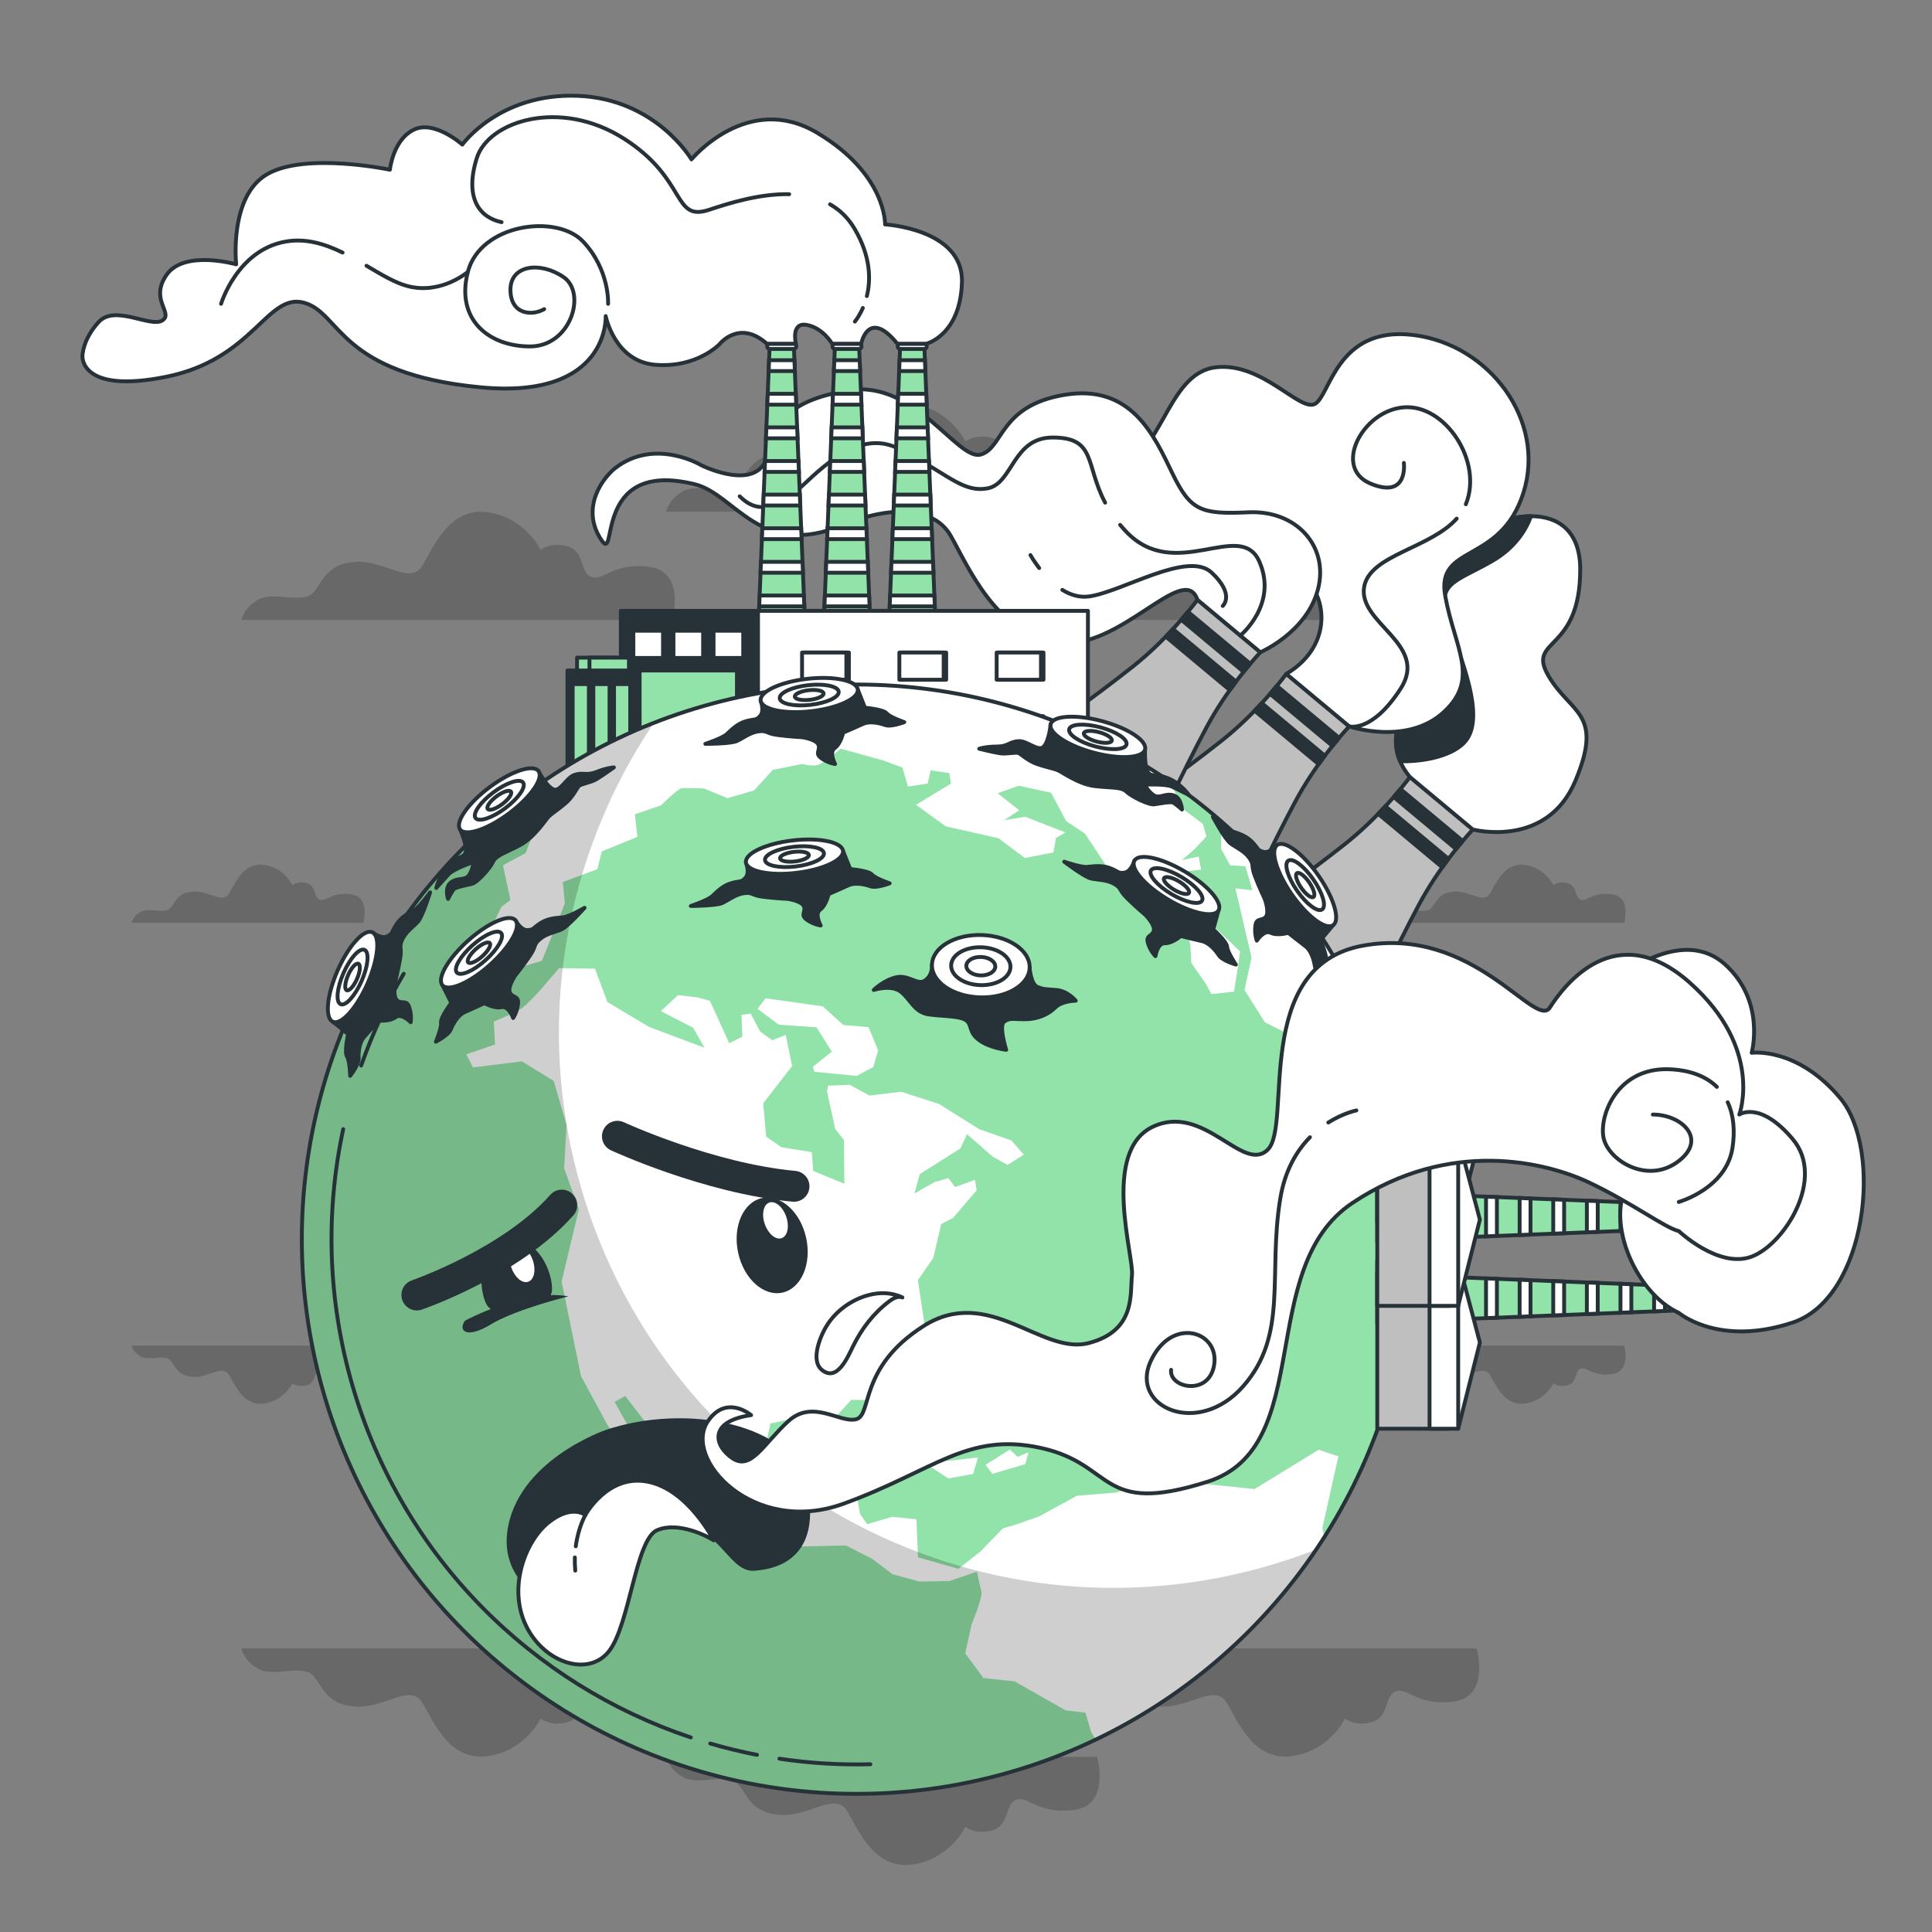 <?xml version="1.0" encoding="utf-8"?>
<!-- Generator: Adobe Illustrator 27.5.0, SVG Export Plug-In . SVG Version: 6.00 Build 0)  -->
<svg version="1.1" xmlns="http://www.w3.org/2000/svg" xmlns:xlink="http://www.w3.org/1999/xlink" x="0px" y="0px"
	 viewBox="0 0 500 500" style="enable-background:new 0 0 500 500;" xml:space="preserve">
<rect x="0" y="0" width="500" height="500" fill="#808080" stroke="none"/>
<g id="Clouds">
	<g>
		<path style="opacity:0.19;" d="M249.847,114.273c0,0-3.982-8.407-13.716-9.734c-9.734-1.327-13.716,8.407-16.813,13.716
			c-3.097,5.309-9.734-1.327-17.256-0.885c-7.522,0.442-8.407,4.867-11.061,7.964c-2.655,3.097-10.176-0.442-14.158,1.77
			c-3.982,2.212-4.425,5.309-4.425,5.309h111.497c0,0,3.54-12.389-5.752-13.716c-9.291-1.327-11.946,3.54-15.043,2.655
			c-3.097-0.885-1.77-6.637-6.194-7.964C252.501,112.061,249.847,114.273,249.847,114.273z"/>
		<path style="opacity:0.19;" d="M139.913,142.314c0,0-3.982-8.407-13.716-9.734c-9.734-1.327-13.716,8.407-16.813,13.716
			c-3.097,5.31-9.734-1.327-17.256-0.885c-7.522,0.442-8.407,4.867-11.061,7.964c-2.655,3.097-10.176-0.442-14.158,1.77
			c-3.982,2.212-4.424,5.309-4.424,5.309h111.497c0,0,3.54-12.389-5.752-13.716c-9.291-1.327-11.946,3.54-15.043,2.655
			c-3.097-0.885-1.77-6.637-6.194-7.964S139.913,142.314,139.913,142.314z"/>
		<path style="opacity:0.19;" d="M348.084,142.314c0,0-3.982-8.407-13.716-9.734c-9.734-1.327-13.716,8.407-16.813,13.716
			c-3.097,5.31-9.734-1.327-17.255-0.885c-7.522,0.442-8.407,4.867-11.061,7.964c-2.655,3.097-10.176-0.442-14.158,1.77
			c-3.982,2.212-4.424,5.309-4.424,5.309h111.497c0,0,3.54-12.389-5.752-13.716c-9.291-1.327-11.946,3.54-15.043,2.655
			c-3.097-0.885-1.77-6.637-6.194-7.964S348.084,142.314,348.084,142.314z"/>
		<path style="opacity:0.19;" d="M402.022,229.068c0,0-2.14-4.517-7.37-5.23c-5.23-0.713-7.37,4.517-9.034,7.37
			s-5.23-0.713-9.272-0.476c-4.041,0.238-4.517,2.615-5.943,4.279c-1.426,1.664-5.468-0.238-7.607,0.951
			c-2.14,1.189-2.377,2.853-2.377,2.853h59.909c0,0,1.902-6.657-3.09-7.37c-4.992-0.713-6.419,1.902-8.083,1.426
			c-1.664-0.475-0.951-3.566-3.328-4.279C403.448,227.879,402.022,229.068,402.022,229.068z"/>
		<path style="opacity:0.19;" d="M75.705,229.068c0,0-2.14-4.517-7.37-5.23c-5.23-0.713-7.37,4.517-9.034,7.37
			c-1.664,2.853-5.23-0.713-9.272-0.476c-4.041,0.238-4.517,2.615-5.943,4.279c-1.426,1.664-5.468-0.238-7.607,0.951
			c-2.14,1.189-2.377,2.853-2.377,2.853H94.01c0,0,1.902-6.657-3.09-7.37c-4.992-0.713-6.419,1.902-8.083,1.426
			c-1.664-0.475-0.951-3.566-3.328-4.279C77.131,227.879,75.705,229.068,75.705,229.068z"/>
	</g>
	<g>
		<path style="opacity:0.19;" d="M249.847,472.792c0,0-3.982,8.407-13.716,9.734c-9.734,1.327-13.716-8.407-16.813-13.716
			c-3.097-5.309-9.734,1.327-17.256,0.885c-7.522-0.442-8.407-4.867-11.061-7.964c-2.655-3.097-10.176,0.442-14.158-1.77
			c-3.982-2.212-4.425-5.309-4.425-5.309h111.497c0,0,3.54,12.389-5.752,13.716c-9.291,1.327-11.946-3.54-15.043-2.655
			c-3.097,0.885-1.77,6.637-6.194,7.964C252.501,475.004,249.847,472.792,249.847,472.792z"/>
		<path style="opacity:0.19;" d="M139.913,444.75c0,0-3.982,8.407-13.716,9.734c-9.734,1.327-13.716-8.407-16.813-13.716
			c-3.097-5.31-9.734,1.327-17.256,0.885c-7.522-0.443-8.407-4.867-11.061-7.964c-2.655-3.097-10.176,0.442-14.158-1.77
			c-3.982-2.212-4.424-5.309-4.424-5.309h111.497c0,0,3.54,12.389-5.752,13.716c-9.291,1.327-11.946-3.539-15.043-2.655
			c-3.097,0.885-1.77,6.637-6.194,7.964C142.568,446.963,139.913,444.75,139.913,444.75z"/>
		<path style="opacity:0.19;" d="M348.084,444.75c0,0-3.982,8.407-13.716,9.734c-9.734,1.327-13.716-8.407-16.813-13.716
			c-3.097-5.31-9.734,1.327-17.255,0.885c-7.522-0.443-8.407-4.867-11.061-7.964c-2.655-3.097-10.176,0.442-14.158-1.77
			c-3.982-2.212-4.424-5.309-4.424-5.309h111.497c0,0,3.54,12.389-5.752,13.716c-9.291,1.327-11.946-3.539-15.043-2.655
			c-3.097,0.885-1.77,6.637-6.194,7.964C350.738,446.963,348.084,444.75,348.084,444.75z"/>
		<path style="opacity:0.19;" d="M402.022,357.997c0,0-2.14,4.517-7.37,5.23c-5.23,0.713-7.37-4.517-9.034-7.37
			c-1.664-2.853-5.23,0.713-9.272,0.475c-4.041-0.238-4.517-2.615-5.943-4.279c-1.426-1.664-5.468,0.238-7.607-0.951
			c-2.14-1.189-2.377-2.853-2.377-2.853h59.909c0,0,1.902,6.657-3.09,7.37c-4.992,0.713-6.419-1.902-8.083-1.426
			c-1.664,0.475-0.951,3.566-3.328,4.279C403.448,359.186,402.022,357.997,402.022,357.997z"/>
		<path style="opacity:0.19;" d="M75.705,357.997c0,0-2.14,4.517-7.37,5.23c-5.23,0.713-7.37-4.517-9.034-7.37
			c-1.664-2.853-5.23,0.713-9.272,0.475c-4.041-0.238-4.517-2.615-5.943-4.279c-1.426-1.664-5.468,0.238-7.607-0.951
			c-2.14-1.189-2.377-2.853-2.377-2.853H94.01c0,0,1.902,6.657-3.09,7.37c-4.992,0.713-6.419-1.902-8.083-1.426
			c-1.664,0.475-0.951,3.566-3.328,4.279C77.131,359.186,75.705,357.997,75.705,357.997z"/>
	</g>
</g>
<g id="Nuclear_chimneys">
	<g>
		<g>
			<path style="fill:#BFBFBF;stroke:#263238;stroke-linecap:round;stroke-linejoin:round;stroke-miterlimit:10;" d="M335.22,207.448
				c4.988-9.323,11.384-16.681,13.954-19.465l-5.189-4.329l-5.903-4.925l-5.189-4.329c-2.277,3.027-8.37,10.639-16.647,17.218
				c-10.609,8.43-23.334,17.255-23.334,17.255l11.807,9.849l5.903,4.925l11.807,9.85
				C322.428,233.498,328.828,219.396,335.22,207.448z"/>
			<g>
				<path style="fill:#263238;stroke:#263238;stroke-linecap:round;stroke-linejoin:round;stroke-miterlimit:10;" d="
					M330.438,177.511c-0.528,0.641-1.113,1.335-1.75,2.069l16.145,13.468c0.607-0.758,1.185-1.458,1.721-2.092L330.438,177.511z"/>
				<path style="fill:#263238;stroke:#263238;stroke-linecap:round;stroke-linejoin:round;stroke-miterlimit:10;" d="
					M341.263,197.768c0.544-0.763,1.079-1.492,1.605-2.189l-16.317-13.612c-0.592,0.642-1.213,1.3-1.866,1.971L341.263,197.768z"/>
			</g>
		</g>
		<g>
			<path style="fill:#BFBFBF;stroke:#263238;stroke-linecap:round;stroke-linejoin:round;stroke-miterlimit:10;" d="M312.23,188.269
				c4.988-9.323,11.384-16.681,13.954-19.464l-5.189-4.329l-5.903-4.925l-5.189-4.329c-2.277,3.027-8.369,10.639-16.647,17.217
				c-10.609,8.431-23.334,17.255-23.334,17.255l11.807,9.849l5.903,4.925l11.807,9.849
				C299.438,214.319,305.838,200.217,312.23,188.269z"/>
			<g>
				<path style="fill:#263238;stroke:#263238;stroke-linecap:round;stroke-linejoin:round;stroke-miterlimit:10;" d="
					M307.448,158.332c-0.528,0.641-1.113,1.335-1.75,2.069l16.144,13.468c0.608-0.758,1.185-1.458,1.721-2.092L307.448,158.332z"/>
				<path style="fill:#263238;stroke:#263238;stroke-linecap:round;stroke-linejoin:round;stroke-miterlimit:10;" d="
					M318.273,178.589c0.544-0.763,1.079-1.492,1.605-2.19l-16.317-13.612c-0.592,0.642-1.213,1.3-1.866,1.971L318.273,178.589z"/>
			</g>
		</g>
		<g>
			<path style="fill:#BFBFBF;stroke:#263238;stroke-linecap:round;stroke-linejoin:round;stroke-miterlimit:10;" d="
				M367.215,234.139c4.988-9.323,11.384-16.681,13.954-19.465l-5.189-4.329l-5.903-4.925l-5.189-4.329
				c-2.277,3.027-8.37,10.639-16.647,17.217c-10.609,8.431-23.334,17.256-23.334,17.256l11.807,9.849l5.903,4.925l11.807,9.849
				C354.422,260.188,360.823,246.087,367.215,234.139z"/>
			<g>
				<path style="fill:#263238;stroke:#263238;stroke-linecap:round;stroke-linejoin:round;stroke-miterlimit:10;" d="
					M362.433,204.202c-0.528,0.641-1.113,1.335-1.75,2.069l16.145,13.468c0.607-0.758,1.185-1.458,1.721-2.092L362.433,204.202z"/>
				<path style="fill:#263238;stroke:#263238;stroke-linecap:round;stroke-linejoin:round;stroke-miterlimit:10;" d="
					M373.258,224.459c0.544-0.763,1.079-1.492,1.605-2.19l-16.317-13.612c-0.592,0.642-1.213,1.3-1.866,1.971L373.258,224.459z"/>
			</g>
		</g>
	</g>
	<g>
		<g>
			<path style="fill:#FFFFFF;stroke:#263238;stroke-linecap:round;stroke-linejoin:round;stroke-miterlimit:10;" d="
				M407.726,202.047c-7.399,17.68-26.555,12.626-26.555,12.626l-16.285-13.586c-1.109-1.327-1.956-2.688-2.539-4.083
				c-2.951-6.896,0.354-14.353,7.548-20.86c8.634-7.811-5.341-18.916,3.294-30.844c4.678-6.45,14.753-11.699,23.033-11.711
				c7.022,0,12.74,3.763,12.74,13.769c0,21.798-13.975,17.68-8.223,27.55C406.502,184.778,415.137,184.367,407.726,202.047z"/>
			<path style="fill:#263238;stroke:#263238;stroke-linecap:round;stroke-linejoin:round;stroke-miterlimit:10;" d="
				M396.221,133.589c-1.178,3.248-3.888,8.063-10.007,11.585c-10.133,5.844-15.199,5.455-10.922,17.154
				c4.289,11.688,8.966,24.542,3.511,29.998c-3.625,3.637-11.208,4.849-16.457,4.677c-2.951-6.896,0.354-14.353,7.548-20.86
				c8.634-7.811-5.341-18.916,3.294-30.844C377.866,138.85,387.941,133.601,396.221,133.589z"/>
		</g>
		<g>
			<path style="fill:#FFFFFF;stroke:#263238;stroke-linecap:round;stroke-linejoin:round;stroke-miterlimit:10;" d="
				M349.174,187.983c0,0,14.915,5.066,24.44-3.665c9.525-8.731,2.778-16.668,0.397-30.161s14.287-7.937,20.24-26.59
				c5.953-18.652-8.731-38.496-28.574-40.877c-19.843-2.381-21.43,15.875-25.399,17.859c-3.969,1.984-13.493-10.715-25.399-9.525
				c-11.906,1.191-13.493,19.446-23.812,25.796s-18.016,5.298-21.034,1.588c-3.017-3.711,7.54,17.065,19.446,19.446
				c11.906,2.381,11.694-7.909,21.616-3.543c9.922,4.365,14.102,7.512,22.833,9.496c8.731,1.984,13.011,18.264-1.035,26.594
				L349.174,187.983z"/>
			<g>
				<path style="fill:none;stroke:#263238;stroke-linecap:round;stroke-linejoin:round;stroke-miterlimit:10;" d="M376.995,134.217
					c-6.91,7.725-22.517,9.389-23.956,17.665c-1.645,9.458,16.86,14.804,9.458,26.318c-7.402,11.514-13.323,9.784-13.323,9.784"/>
				<path style="fill:none;stroke:#263238;stroke-linecap:round;stroke-linejoin:round;stroke-miterlimit:10;" d="M363.319,119.807
					c0,0,1.234,9.458-8.636,5.346c-9.869-4.112-2.056-18.916,8.636-19.738c10.692-0.822,20.561,13.981,16.038,25.084"/>
			</g>
		</g>
		<g>
			<path style="fill:#FFFFFF;stroke:#263238;stroke-linecap:round;stroke-linejoin:round;stroke-miterlimit:10;" d="
				M326.184,168.805c0,0,11.943-5.094,14.887-16.235c2.944-11.14-5.541-20.532-17.851-19.989s-15.088-0.251-19.851-10.172
				c-4.762-9.922-10.715-23.018-27.78-20.24c-17.065,2.778-15.875,13.89-21.827,15.478c-5.953,1.588-17.083-19.432-34.082-16.618
				c-16.999,2.814-18.905,9.128-21.082,17.015c-2.644,9.577-17.065,2.381-17.065,2.381s-11.897-7.197-22.177,0.616
				c-3.044,2.314-9.047,9.869-4.112,18.094c5.206,8.676-2.928-20.623,24.609-13.8c10.479,2.597,16.924,19.557,38.429,10.49
				c11.101-4.68,23.192-5.163,27.748,2.814c4.556,7.978,11.799,25.575,27.822,27.69c16.023,2.115,32.589-21.219,36.05-11.107
				L326.184,168.805z"/>
			<path style="fill:none;stroke:#263238;stroke-linecap:round;stroke-linejoin:round;stroke-miterlimit:10;" d="M232.552,116.106
				c-8.224-4.112-16.038,1.234-23.851,8.636c-7.813,7.402-12.748,8.224-17.271,3.701"/>
			<path style="fill:none;stroke:#263238;stroke-linecap:round;stroke-linejoin:round;stroke-miterlimit:10;" d="M286.009,130.088
				c-5.212-9.861-2.256-16.861-13.569-16.861c-10.411,0-10.28,11.925-16.86,13.159c-5.902,1.107-9.811-3.078-19.466-8.407"/>
			<path style="fill:none;stroke:#263238;stroke-linecap:round;stroke-linejoin:round;stroke-miterlimit:10;" d="M320.995,164.476
				c0,0,9.838-8.071,4.904-19.174c-4.935-11.103-21.794,5.757-34.542-7.813c-0.522-0.556-1.01-1.107-1.466-1.653"/>
			<path style="fill:none;stroke:#263238;stroke-linecap:round;stroke-linejoin:round;stroke-miterlimit:10;" d="M274.932,152.664
				c2.068,1.274,4.428,2.048,6.966,1.685c8.636-1.234,25.496-11.925,31.664-6.168c6.168,5.757,2.879,8.636,2.879,8.636"/>
			<path style="fill:none;stroke:#263238;stroke-linecap:round;stroke-linejoin:round;stroke-miterlimit:10;" d="M266.683,143.657
				c0,0,0.82,1.486,2.261,3.355"/>
		</g>
	</g>
</g>
<g id="Factory_2">
	<g>
		<g>
			<g>
				<g>
					<g>
						<polygon style="fill:#92E3A9;stroke:#263238;stroke-miterlimit:10;" points="205.452,89.632 199.184,89.632 196.049,167.668 
							208.587,167.668 						"/>
						<path style="fill:#FFFFFF;stroke:#263238;stroke-miterlimit:10;" d="M205.412,90.318h-6.188c-0.371,0-0.673-0.301-0.673-0.673
							l0,0c0-0.371,0.301-0.673,0.673-0.673h6.188c0.372,0,0.673,0.301,0.673,0.673l0,0
							C206.085,90.017,205.784,90.318,205.412,90.318z"/>
						<g>
							<polygon style="fill:#FFFFFF;stroke:#263238;stroke-miterlimit:10;" points="199.04,93.214 198.927,96.029 205.709,96.029 
								205.596,93.214 							"/>
							<polygon style="fill:#FFFFFF;stroke:#263238;stroke-miterlimit:10;" points="208.155,156.922 208.042,154.108 
								196.594,154.108 196.481,156.922 							"/>
							<polygon style="fill:#FFFFFF;stroke:#263238;stroke-miterlimit:10;" points="197.293,136.71 197.18,139.524 207.456,139.524 
								207.343,136.71 							"/>
							<polygon style="fill:#FFFFFF;stroke:#263238;stroke-miterlimit:10;" points="196.944,145.409 196.83,148.223 
								207.805,148.223 207.692,145.409 							"/>
							<polygon style="fill:#FFFFFF;stroke:#263238;stroke-miterlimit:10;" points="197.642,128.011 197.529,130.825 
								207.107,130.825 206.994,128.011 							"/>
							<polygon style="fill:#FFFFFF;stroke:#263238;stroke-miterlimit:10;" points="198.69,101.913 198.577,104.728 
								206.059,104.728 205.945,101.913 							"/>
							<polygon style="fill:#FFFFFF;stroke:#263238;stroke-miterlimit:10;" points="197.992,119.312 197.879,122.126 
								206.757,122.126 206.644,119.312 							"/>
							<polygon style="fill:#FFFFFF;stroke:#263238;stroke-miterlimit:10;" points="198.341,110.612 198.228,113.427 
								206.408,113.427 206.295,110.612 							"/>
						</g>
					</g>
					<g>
						<polygon style="fill:#92E3A9;stroke:#263238;stroke-miterlimit:10;" points="222.339,89.632 216.07,89.632 212.936,167.668 
							225.473,167.668 						"/>
						<path style="fill:#FFFFFF;stroke:#263238;stroke-miterlimit:10;" d="M222.299,90.318h-6.188c-0.371,0-0.673-0.301-0.673-0.673
							l0,0c0-0.371,0.301-0.673,0.673-0.673h6.188c0.371,0,0.673,0.301,0.673,0.673l0,0
							C222.971,90.017,222.67,90.318,222.299,90.318z"/>
						<g>
							<polygon style="fill:#FFFFFF;stroke:#263238;stroke-miterlimit:10;" points="215.926,93.214 215.813,96.029 222.596,96.029 
								222.483,93.214 							"/>
							<polygon style="fill:#FFFFFF;stroke:#263238;stroke-miterlimit:10;" points="225.041,156.922 224.928,154.108 
								213.481,154.108 213.367,156.922 							"/>
							<polygon style="fill:#FFFFFF;stroke:#263238;stroke-miterlimit:10;" points="214.179,136.71 214.066,139.524 
								224.343,139.524 224.229,136.71 							"/>
							<polygon style="fill:#FFFFFF;stroke:#263238;stroke-miterlimit:10;" points="213.83,145.409 213.717,148.223 
								224.692,148.223 224.579,145.409 							"/>
							<polygon style="fill:#FFFFFF;stroke:#263238;stroke-miterlimit:10;" points="214.529,128.011 214.416,130.825 
								223.993,130.825 223.88,128.011 							"/>
							<polygon style="fill:#FFFFFF;stroke:#263238;stroke-miterlimit:10;" points="215.577,101.913 215.464,104.728 
								222.945,104.728 222.832,101.913 							"/>
							<polygon style="fill:#FFFFFF;stroke:#263238;stroke-miterlimit:10;" points="214.878,119.312 214.765,122.126 
								223.644,122.126 223.531,119.312 							"/>
							<polygon style="fill:#FFFFFF;stroke:#263238;stroke-miterlimit:10;" points="215.228,110.612 215.115,113.427 
								223.294,113.427 223.181,110.612 							"/>
						</g>
					</g>
					<g>
						<polygon style="fill:#92E3A9;stroke:#263238;stroke-miterlimit:10;" points="239.225,89.632 232.957,89.632 229.822,167.668 
							242.359,167.668 						"/>
						<path style="fill:#FFFFFF;stroke:#263238;stroke-miterlimit:10;" d="M239.185,90.318h-6.188c-0.372,0-0.673-0.301-0.673-0.673
							l0,0c0-0.371,0.301-0.673,0.673-0.673h6.188c0.371,0,0.673,0.301,0.673,0.673l0,0
							C239.858,90.017,239.556,90.318,239.185,90.318z"/>
						<g>
							<polygon style="fill:#FFFFFF;stroke:#263238;stroke-miterlimit:10;" points="232.813,93.214 232.7,96.029 239.482,96.029 
								239.369,93.214 							"/>
							<polygon style="fill:#FFFFFF;stroke:#263238;stroke-miterlimit:10;" points="241.928,156.922 241.815,154.108 
								230.367,154.108 230.254,156.922 							"/>
							<polygon style="fill:#FFFFFF;stroke:#263238;stroke-miterlimit:10;" points="231.066,136.71 230.953,139.524 
								241.229,139.524 241.116,136.71 							"/>
							<polygon style="fill:#FFFFFF;stroke:#263238;stroke-miterlimit:10;" points="230.716,145.409 230.603,148.223 
								241.578,148.223 241.465,145.409 							"/>
							<polygon style="fill:#FFFFFF;stroke:#263238;stroke-miterlimit:10;" points="231.415,128.011 231.302,130.825 
								240.88,130.825 240.767,128.011 							"/>
							<polygon style="fill:#FFFFFF;stroke:#263238;stroke-miterlimit:10;" points="232.463,101.913 232.35,104.728 
								239.831,104.728 239.718,101.913 							"/>
							<polygon style="fill:#FFFFFF;stroke:#263238;stroke-miterlimit:10;" points="231.765,119.312 231.652,122.126 
								240.53,122.126 240.417,119.312 							"/>
							<polygon style="fill:#FFFFFF;stroke:#263238;stroke-miterlimit:10;" points="232.114,110.612 232.001,113.427 
								240.181,113.427 240.068,110.612 							"/>
						</g>
					</g>
					
						<rect x="160.674" y="158.09" style="fill:#263238;stroke:#263238;stroke-linecap:round;stroke-linejoin:round;stroke-miterlimit:10;" width="80.653" height="44.947"/>
					
						<rect x="196.17" y="158.09" style="fill:#FFFFFF;stroke:#263238;stroke-linecap:round;stroke-linejoin:round;stroke-miterlimit:10;" width="85.386" height="44.947"/>
					
						<rect x="163.913" y="163.234" style="fill:#FFFFFF;stroke:#263238;stroke-linecap:round;stroke-linejoin:round;stroke-miterlimit:10;" width="7.676" height="7.04"/>
					
						<rect x="174.29" y="163.234" style="fill:#FFFFFF;stroke:#263238;stroke-linecap:round;stroke-linejoin:round;stroke-miterlimit:10;" width="7.676" height="7.04"/>
					
						<rect x="184.667" y="163.234" style="fill:#FFFFFF;stroke:#263238;stroke-linecap:round;stroke-linejoin:round;stroke-miterlimit:10;" width="7.676" height="7.04"/>
					
						<rect x="208.224" y="168.874" style="fill:#FFFFFF;stroke:#263238;stroke-linecap:round;stroke-linejoin:round;stroke-miterlimit:10;" width="11.467" height="7.04"/>
					
						<rect x="207.571" y="168.874" style="fill:#FFFFFF;stroke:#263238;stroke-linecap:round;stroke-linejoin:round;stroke-miterlimit:10;" width="11.467" height="7.04"/>
					
						<rect x="233.405" y="168.874" style="fill:#FFFFFF;stroke:#263238;stroke-linecap:round;stroke-linejoin:round;stroke-miterlimit:10;" width="11.467" height="7.04"/>
					
						<rect x="232.753" y="168.874" style="fill:#FFFFFF;stroke:#263238;stroke-linecap:round;stroke-linejoin:round;stroke-miterlimit:10;" width="11.467" height="7.04"/>
					
						<rect x="258.586" y="168.874" style="fill:#FFFFFF;stroke:#263238;stroke-linecap:round;stroke-linejoin:round;stroke-miterlimit:10;" width="11.467" height="7.04"/>
					
						<rect x="257.934" y="168.874" style="fill:#FFFFFF;stroke:#263238;stroke-linecap:round;stroke-linejoin:round;stroke-miterlimit:10;" width="11.467" height="7.04"/>
					
						<rect x="208.224" y="185.357" style="fill:#FFFFFF;stroke:#263238;stroke-linecap:round;stroke-linejoin:round;stroke-miterlimit:10;" width="11.467" height="7.04"/>
					
						<rect x="207.571" y="185.357" style="fill:#FFFFFF;stroke:#263238;stroke-linecap:round;stroke-linejoin:round;stroke-miterlimit:10;" width="11.467" height="7.04"/>
					
						<rect x="233.405" y="185.357" style="fill:#FFFFFF;stroke:#263238;stroke-linecap:round;stroke-linejoin:round;stroke-miterlimit:10;" width="11.467" height="7.04"/>
					
						<rect x="232.753" y="185.357" style="fill:#FFFFFF;stroke:#263238;stroke-linecap:round;stroke-linejoin:round;stroke-miterlimit:10;" width="11.467" height="7.04"/>
					
						<rect x="258.586" y="185.357" style="fill:#FFFFFF;stroke:#263238;stroke-linecap:round;stroke-linejoin:round;stroke-miterlimit:10;" width="11.467" height="7.04"/>
					
						<rect x="257.934" y="185.357" style="fill:#FFFFFF;stroke:#263238;stroke-linecap:round;stroke-linejoin:round;stroke-miterlimit:10;" width="11.467" height="7.04"/>
					
						<rect x="149.338" y="170.197" style="fill:#92E3A9;stroke:#263238;stroke-linecap:round;stroke-linejoin:round;stroke-miterlimit:10;" width="10.214" height="5.914"/>
					
						<rect x="152.556" y="170.197" style="fill:#92E3A9;stroke:#263238;stroke-linecap:round;stroke-linejoin:round;stroke-miterlimit:10;" width="10.214" height="5.914"/>
					<g>
						
							<rect x="146.855" y="173.523" style="fill:#263238;stroke:#263238;stroke-linecap:round;stroke-linejoin:round;stroke-miterlimit:10;" width="25.181" height="29.514"/>
						
							<rect x="165.538" y="173.523" style="fill:#92E3A9;stroke:#263238;stroke-linecap:round;stroke-linejoin:round;stroke-miterlimit:10;" width="25.181" height="29.514"/>
						
							<rect x="174.744" y="192.206" style="fill:#263238;stroke:#263238;stroke-linecap:round;stroke-linejoin:round;stroke-miterlimit:10;" width="6.769" height="10.83"/>
						<g>
							
								<rect x="158.912" y="177.043" style="fill:#92E3A9;stroke:#263238;stroke-linecap:round;stroke-linejoin:round;stroke-miterlimit:10;" width="4.188" height="20.037"/>
							
								<rect x="153.561" y="177.043" style="fill:#92E3A9;stroke:#263238;stroke-linecap:round;stroke-linejoin:round;stroke-miterlimit:10;" width="4.188" height="20.037"/>
							
								<rect x="148.209" y="177.043" style="fill:#92E3A9;stroke:#263238;stroke-linecap:round;stroke-linejoin:round;stroke-miterlimit:10;" width="4.188" height="20.037"/>
						</g>
					</g>
				</g>
			</g>
		</g>
	</g>
	<g>
		<g>
			<path style="fill:#FFFFFF;stroke:#263238;stroke-linecap:round;stroke-linejoin:round;stroke-miterlimit:10;" d="M239.763,88.95
				c0,0,8.807-2.179,9.189-15.951c0.383-13.772-19.893-14.919-19.893-14.919s0.383-13.007-17.597-23.718
				c-17.98-10.711-32.517,6.886-32.517,6.886s-9.181-15.684-29.456-16.45S119.65,37.422,119.65,37.422s-7.269-6.503-12.624-3.826
				c-5.356,2.678-6.121,10.329-6.121,10.329S79.1,39.335,69.154,45.073c-9.946,5.738-8.034,23.336-8.034,23.336
				s-13.389-3.826-17.98,2.678c-4.59,6.503,1.913,9.946-1.148,11.859c-3.06,1.913-12.242-4.208-16.45,0.382
				c-4.208,4.591-4.208,8.799-4.208,8.799s-0.765,9.946,21.805,5.356c22.57-4.591,26.013-21.805,35.577-19.128
				c9.564,2.678,8.86,18.351,45.577,21.872c33.541,3.216,32.463-18.429,32.463-18.429s2.295,11.859,13.007,12.624
				c10.711,0.765,16.45-5.356,16.45-5.356s5.085-6.5,12.243-0.116h7.534c0,0-1.414-5.622,2.794-4.857
				c4.208,0.765,6.559,4.857,6.559,4.857h7.534c0,0,1.811-9.298,9.353,0H239.763z"/>
			<path style="fill:#FFFFFF;stroke:#263238;stroke-linecap:round;stroke-linejoin:round;stroke-miterlimit:10;" d="M157.376,78.632
				c0,0,0.459-8.73-6.433-16.081c-6.892-7.351-26.649-4.595-29.865,7.811c-3.216,12.405,5.513,19.297,16.081,19.297
				c10.568,0,14.703-13.784,8.73-17.919c-5.973-4.135-13.784-3.216-13.784,3.216c0,6.433,5.514,6.892,8.73,5.054"/>
			<path style="fill:none;stroke:#263238;stroke-linecap:round;stroke-linejoin:round;stroke-miterlimit:10;" d="M204.238,50.264
				c-7.586-0.174-15.553,2.309-20.673,4.016c-9.649,3.216-5.514-7.811-22.054-18.378c-16.541-10.568-35.15-4.57-38.135,5.054
				c-3.283,10.585,0.96,15.407,6.432,16.541"/>
			<path style="fill:none;stroke:#263238;stroke-linecap:round;stroke-linejoin:round;stroke-miterlimit:10;" d="M224.342,76.622
				c1.034-4.193,1.034-10.166-3.101-17.287c-1.712-2.949-3.917-5.031-6.422-6.451"/>
			<path style="fill:none;stroke:#263238;stroke-linecap:round;stroke-linejoin:round;stroke-miterlimit:10;" d="M221.241,83.227
				c0,0,1.073-1.252,2.06-3.52"/>
			<path style="fill:none;stroke:#263238;stroke-linecap:round;stroke-linejoin:round;stroke-miterlimit:10;" d="M94.845,68.779
				c3.796,2.238,7.333,4.396,10.611,5.259c8.73,2.297,15.622-3.676,15.622-3.676"/>
			<path style="fill:none;stroke:#263238;stroke-linecap:round;stroke-linejoin:round;stroke-miterlimit:10;" d="M57.213,78.632
				c0,0,4.135-13.784,16.541-16.081c5.302-0.982,10.268,0.554,14.899,2.814"/>
		</g>
	</g>
</g>
<g id="Earth">
	<g>
		
			<ellipse transform="matrix(0.707 -0.707 0.707 0.707 -161.837 250.712)" style="fill:#92E3A9;" cx="221.718" cy="320.711" rx="143.567" ry="143.567"/>
		<g>
			<polygon style="fill:#FFFFFF;" points="198.108,258.367 212.912,260.428 218.23,265.263 224.786,265.831 227.258,271.853 
				226.02,276.12 221.729,278.44 210.77,277.385 210.387,276.077 215.277,272.162 211.307,265.868 201.521,265.179 196.066,261.094 
							"/>
			<path style="fill:#FFFFFF;" d="M324.705,385.359l-11.709-1.191l-14.093-0.849l-10.138,2.965l-10.058,0.811l-9.796,5.349
				l-5.791,2.049l-3.598,1.052l-5.72,5.933l-5.776,4.529l-10.456-2.977l-0.388-9.826l-6.229-0.664l-6.541,1.913l-1.842-2.656
				l-1.067-6.078l-3.245-2.601l-4.387,1.993l-0.352,3.653l-5.464,1.953l-6.627-4.452l-4.258-7.275l2.228-10.592l9.675-2.119
				l3.285,1.525l3.925-1.148l4.045-4.378l4.634,0.065l8.852,8.417l2.193-0.996l-2.854-7.331l-3.11-3.35l-1.163-6.406l10.57-8.771
				l-1.903-12.579l3.989-5.782l2.052-8.765l3.079-1.611l6.087-7.105l-0.438-2.712l-5.137,1.857l-1.746-2.329l-3.598,1.052
				l-5.177,2.934l1.373-5.016l10.49-6.617l1.755-3.709l6.682,5.856l3.805,2.082l4.196-2.647l-3.205-3.677l-8.303-2.898
				l-10.431-6.535l-9.802-3.169l-8.232,0.987l-5.072-2.777l-5.616,0.222l-0.271,1.499l2.119,9.676l2.264,2.888l0.117,11.326
				l-8.071-3.32l-0.358-4.865l-7.824-1.262l-3.995-2.737l-0.756-8.654l7.476-9.641l-1.641-8.04l-3.502,1.379l-3.15-2.274
				l-2.416-4.618l-2.385,0.342l0.222,5.615l-3.406,1.706l-4.983-10.969l-3.094-0.87l-5.152-0.624l-4.468,4.147l8.358,4.301
				l2.934,5.177l-14.355-5.387l-10.758-6.439l-3.236-8.639l-9.268-0.13l-5.298,6.164c0,0-2.697,2.919-4.141,4.051
				c-1.444,1.132-7.466,3.603-7.466,3.603l0.318,5.942l-7.426,2.527l1.706,3.406l12.674-1.576l8.222,5.051l3.347,11.446
				l-0.633,11.19l3.81,10.601l-4.471,18.703l5.019,24.448l6.96,12.875l7.312,9.222l5.097-0.781l-3.165-4.754l-3.763-3.16
				l-3.74-6.716l2.752-1.515l8.021,10.435l6.331,9.509l2.486,8.503l8.414,5.705l13.51,4.925l18.345-0.395l6.667,3.376l5.454,4.085
				l6.939,1.876l7.769-0.142l7.099-2.43c0,0,0.63,3.366,1.108,5.001c0.478,1.635-2.475,8.534-2.475,8.534l-1.685,7.593l4.72,6.43
				l8.056,0.839l13.198,7.501l5.152,0.623l1.434,4.906l1.239,2.117c24.797-11.807,45.023-30.184,59.149-52.348l-0.524-2.421
				l4.144-18.607l-5.112-1.7L324.705,385.359z"/>
			<path style="fill:#FFFFFF;" d="M320.942,246.233l-5.414-5.161l-6.683-5.856l-4.177-9.429l6.173-0.74l-0.629-3.366l-4.348,0.916
				l3.12-2.687l3.255-3.437l-0.956-3.27l-5.454-4.085l-2.896-6.793c-34.303-23.503-78.484-31.991-121.508-19.41
				c-19.558,5.719-36.965,15.242-51.669,27.517l9.103,3.137l-2.857,7.225l-5.832,3.125l1.928,9.021l-2.329,1.746l-2.218,4.554
				l2.048,5.791l5.751-0.972l-0.663,6.229l5.56-1.626l5.946-14.874l-0.549-5.52l8.965-3.332l1.142-4.594l9.197-3.754l-0.644-5.846
				l6.772-2.336c0,0,4.14-4.051,5.122-4.338c0.981-0.287,6.038,0.01,6.038,0.01l6.053,2.49l6.868-2.008l4.834-5.319l7.713-1.546
				c0,0,2.345,0.734,3.98,0.256c1.635-0.478,5.871-4.202,5.871-4.202l11.206,3.113l4.785,1.796l1.435,4.905l5.097-0.78l0.774-3.421
				l4.825,0.719l0.438,2.712l-9.046,5.486l7.664,5.569l13.686,3.098l6.818,5.106l7.386-1.45l0.679-3.748l2.425-1.419l-10.416-4.055
				l-5.424,0.876l3.869-2.551l-5.55-4.412l5.464-1.953l8.343,1.82l3.93,7.371l4.841,3.2l5.716,8.623l8.725,3.129l3.156,10.792
				l8.956,2.706l0.725,3.693l0.262,4.538l3.684,5.313l1.515,2.752l5.846-0.645l0.99-6.325L320.942,246.233z"/>
			<path style="fill:#FFFFFF;" d="M315.559,212.044l0.549,1.878l-0.105,5.711l2.32,4.292l3.98,0.256l1.817,6.214l-4.403-0.487
				l4.183,17.947l-1.821,8.343l5.294,8.392l5.399,2.681l5.164,17.66l8.268,12.492l7.639,9.127l8.096-0.237l0.704-7.306l0.822-1.146
				c-0.945-5.817-2.254-11.641-3.951-17.443C351.447,252.828,335.822,229.509,315.559,212.044z"/>
			<polygon style="fill:#FFFFFF;" points="230.438,377.425 229.513,379.115 240.185,379.19 245.448,382.62 251.853,381.458 
				253.09,377.191 245.186,378.082 			"/>
			<polygon style="fill:#FFFFFF;" points="261.362,375.127 255.068,379.098 256.814,381.427 265.317,378.94 266.187,375.846 
				263.34,377.034 			"/>
		</g>
		<path style="opacity:0.19;" d="M328.539,405.134c-76.103,22.254-155.837-21.399-178.091-97.502
			c-12.462-42.617-4.252-86.37,18.746-120.533C100.732,213.922,62.889,289.08,83.922,361.005
			c22.254,76.103,101.988,119.756,178.091,97.502c33.486-9.792,60.685-30.716,78.755-57.559
			C336.791,402.507,332.717,403.912,328.539,405.134z"/>
		<g>
			<path style="fill:none;stroke:#263238;stroke-linecap:round;stroke-linejoin:round;stroke-miterlimit:10;" d="M201.709,455.15
				c7.725,1.155,15.601,1.648,23.548,1.436"/>
			<path style="fill:none;stroke:#263238;stroke-linecap:round;stroke-linejoin:round;stroke-miterlimit:10;" d="M183.812,451.222
				c3.976,1.159,8.012,2.138,12.097,2.932"/>
			<path style="fill:none;stroke:#263238;stroke-linecap:round;stroke-linejoin:round;stroke-miterlimit:10;" d="M88.824,292.22
				c-4.602,21.375-4.099,44.17,2.469,66.63c12.991,44.426,46.677,77.168,87.487,90.799"/>
			<path style="fill:none;stroke:#263238;stroke-linecap:round;stroke-linejoin:round;stroke-miterlimit:10;" d="M104.479,252.004
				c-4.415,7.537-8.106,15.493-11.009,23.755"/>
		</g>
		
			<ellipse transform="matrix(0.707 -0.707 0.707 0.707 -161.837 250.712)" style="fill:none;stroke:#263238;stroke-miterlimit:10;" cx="221.718" cy="320.711" rx="143.567" ry="143.567"/>
	</g>
	<g>
		<g>
			<g>
				<path style="fill:#263238;" d="M142.579,331.064c1.458,6.754-2.825,5.555-7.688,6.605c-4.863,1.05-8.465,3.951-9.923-2.803
					c-1.458-6.754,1.302-13.08,6.165-14.13C135.997,319.685,141.121,324.309,142.579,331.064z"/>
				<path style="fill:#FFFFFF;" d="M137.889,326.145c0.882,2.544,0.355,5.037-1.177,5.568c-1.532,0.531-3.488-1.102-4.369-3.647
					c-0.882-2.544-0.355-5.038,1.177-5.568C135.052,321.967,137.008,323.6,137.889,326.145z"/>
			</g>
			<g>
				<path style="fill:#263238;" d="M208.641,320.399c1.458,6.754-1.302,13.081-6.165,14.13c-4.863,1.05-9.987-3.575-11.445-10.329
					s1.302-13.08,6.165-14.13C202.058,309.02,207.182,313.645,208.641,320.399z"/>
				<path style="fill:#FFFFFF;" d="M203.469,314.865c0.882,2.545,0.355,5.038-1.177,5.568c-1.531,0.531-3.488-1.102-4.369-3.647
					c-0.882-2.545-0.355-5.038,1.177-5.568C200.631,310.688,202.587,312.32,203.469,314.865z"/>
			</g>
			<path style="fill:none;stroke:#263238;stroke-width:8;stroke-linecap:round;stroke-linejoin:round;stroke-miterlimit:10;" d="
				M107.885,335.139c0,0,24.404-8.419,37.503-23.253"/>
			<path style="fill:none;stroke:#263238;stroke-width:8;stroke-linecap:round;stroke-linejoin:round;stroke-miterlimit:10;" d="
				M159.787,294.067c0,0,23.528,10.904,45.698,12.945"/>
			<path style="fill:#263238;stroke:#263238;stroke-linecap:round;stroke-linejoin:round;stroke-miterlimit:10;" d="
				M208.581,385.503c1.422,7.833,0.067,12.728-2.494,15.755c-2.859,3.402-7.214,4.482-10.869,4.755
				c-6.896,0.52-9.286-14.176-23.017-11.398c-11.108,2.248-7.983,19.712-19.082,21.083c-3.027,0.379-6.1,0.068-8.944-0.839
				c-7.604-2.405-13.545-9.044-12.419-18.186c2.235-18.246,25.07-26.087,25.07-26.087
				C177.367,363.582,205.538,368.733,208.581,385.503z"/>
			<path style="fill:#263238;" d="M120.358,341.783c0,0,15.519-8.393,26.743-6.287c0,0-13.623,3.34-20.121,7.281
				S118.513,344.199,120.358,341.783z"/>
		</g>
		<g>
			<path style="fill:#FFFFFF;stroke:#263238;stroke-linecap:round;stroke-linejoin:round;stroke-miterlimit:10;" d="
				M184.687,398.631c0,0-6.535-13.07-16.991-15.161c-10.456-2.091-16.207,8.626-16.207,8.626s-3.398-2.875-9.41,1.83
				c-6.012,4.705-10.717,16.729-6.012,26.662c4.705,9.933,16.468,13.593,21.696,6.535c5.228-7.058,6.796-28.754,12.286-31.106
				C175.538,393.665,183.119,397.586,184.687,398.631z"/>
			<path style="fill:none;stroke:#263238;stroke-linecap:round;stroke-linejoin:round;stroke-miterlimit:10;" d="M148.77,403.064
				c-0.032,1.076-0.003,2.215,0.105,3.409"/>
			<path style="fill:none;stroke:#263238;stroke-linecap:round;stroke-linejoin:round;stroke-miterlimit:10;" d="M151.49,392.096
				c0,0-1.813,3.069-2.485,8.086"/>
		</g>
	</g>
</g>
<g id="Tree_stumps">
	<g>
		<g>
			<path style="fill:#263238;stroke:#263238;stroke-linecap:round;stroke-linejoin:round;stroke-miterlimit:10;" d="
				M271.903,187.433c0,0-0.372,4.188-1.754,5.747c-1.382,1.559-4.223-1.516-6.575-1.375c-2.352,0.142-2.69,1.401-5.582,1.398
				c-2.892-0.003-4.57,0.576-4.57,0.576s3.416,0.851,5.264,1.153c1.848,0.302,4.345-0.38,5.016-0.007
				c0.672,0.373,2.362,1.982,4.654,2.789c2.291,0.806,4.499,1.205,5.531,1.674c1.032,0.469,5.229,3.522,9.333,4.042
				c4.104,0.52,6.912,0.115,8.291,1.449c1.379,1.333,5.817,3.486,7.221,3.284c1.404-0.203,4.261-0.788,4.933-0.415
				c0.672,0.373,2.23,1.754,2.23,1.754s-0.129-3.12-2.288-3.699c-2.16-0.578-3.541,0.98-5.016,0.007
				c-1.475-0.974-2.349-2.751-2.349-2.751s5.473-0.27,7.176,0.571c1.703,0.842,4.258,2.104,4.258,2.104s-2.073-3.062-5.576-4.386
				s-4.02-0.112-4.991-1.529c-0.971-1.417-0.772-5.845-0.772-5.845L271.903,187.433z"/>
			<g>
				<path style="fill:#FFFFFF;stroke:#263238;stroke-linecap:round;stroke-linejoin:round;stroke-miterlimit:10;" d="
					M296.336,193.975c-0.603,2.251-6.561,2.612-13.308,0.805c-6.747-1.807-11.728-5.096-11.125-7.348
					c0.603-2.251,6.561-2.612,13.308-0.805C291.958,188.434,296.939,191.723,296.336,193.975z"/>
				<path style="fill:#FFFFFF;stroke:#263238;stroke-linecap:round;stroke-linejoin:round;stroke-miterlimit:10;" d="
					M291.538,192.69c-0.366,1.367-3.984,1.586-8.081,0.489s-7.121-3.094-6.755-4.462c0.366-1.367,3.984-1.586,8.081-0.489
					C288.879,189.326,291.904,191.323,291.538,192.69z"/>
				<path style="fill:#FFFFFF;stroke:#263238;stroke-linecap:round;stroke-linejoin:round;stroke-miterlimit:10;" d="
					M287.741,191.673c-0.179,0.667-1.945,0.774-3.944,0.239c-2-0.535-3.476-1.51-3.297-2.178c0.179-0.667,1.945-0.774,3.944-0.239
					C286.443,190.031,287.919,191.006,287.741,191.673z"/>
			</g>
		</g>
		<g>
			<path style="fill:#263238;stroke:#263238;stroke-linecap:round;stroke-linejoin:round;stroke-miterlimit:10;" d="
				M330.564,218.673c0,0-1.917,2.214-3.579,1.782c-1.662-0.433-1.203-0.752-2.892-2.527c-1.689-1.776-3.87-2.301-5.379-2.84
				c-1.509-0.539-4.827-3.678-4.827-3.678s3.111,5.779,4.527,6.837c1.416,1.057,3.657,1.995,4.933,3.831
				c1.276,1.836,0.345,1.802,1.435,4.675c1.09,2.873,2.546,5.945,2.546,5.945s1.256,3.438,0.245,4.595
				c-1.011,1.157-2.427,0.099-2.694,2.327c-0.266,2.228,0.385,3.817,0.385,3.817s1.856-2.879,3.578-2.034
				c1.722,0.845,4.548,0.014,4.548,0.014s3.045,2.421,4.461,3.479c1.416,1.058,2.187,3.472,2.426,5.121
				c0.239,1.649,3.025,4.023,3.025,4.023s-0.644-3.863-0.152-5.113c0.492-1.25-1.402-5.606-1.402-5.606l3.255-3.879L330.564,218.673
				z"/>
			<g>
				<path style="fill:#FFFFFF;stroke:#263238;stroke-linecap:round;stroke-linejoin:round;stroke-miterlimit:10;" d="
					M345.004,239.44c-1.913,1.331-6.697-2.24-10.685-7.974c-3.988-5.734-5.669-11.462-3.756-12.792
					c1.913-1.331,6.697,2.24,10.685,7.974C345.236,232.382,346.918,238.109,345.004,239.44z"/>
				<path style="fill:#FFFFFF;stroke:#263238;stroke-linecap:round;stroke-linejoin:round;stroke-miterlimit:10;" d="
					M342.168,235.361c-1.162,0.808-4.067-1.36-6.488-4.842c-2.421-3.482-3.442-6.96-2.28-7.768c1.162-0.808,4.067,1.36,6.488,4.842
					C342.309,231.076,343.33,234.553,342.168,235.361z"/>
				<path style="fill:#FFFFFF;stroke:#263238;stroke-linecap:round;stroke-linejoin:round;stroke-miterlimit:10;" d="
					M339.924,232.134c-0.567,0.394-1.985-0.664-3.167-2.363c-1.182-1.699-1.68-3.397-1.113-3.791
					c0.567-0.394,1.985,0.664,3.167,2.363C339.992,230.042,340.491,231.739,339.924,232.134z"/>
			</g>
		</g>
		<g>
			<path style="fill:#263238;stroke:#263238;stroke-linecap:round;stroke-linejoin:round;stroke-miterlimit:10;" d="
				M293.603,222.716c0,0-0.828,2.809-2.52,3.104c-1.692,0.294-1.407-0.186-3.679-1.103c-2.272-0.917-4.475-0.493-6.072-0.359
				c-1.597,0.134-5.917-1.35-5.917-1.35s5.224,3.972,6.951,4.349c1.727,0.376,4.155,0.303,6.077,1.445
				c1.922,1.142,1.06,1.497,3.242,3.661c2.181,2.164,4.779,4.358,4.779,4.358s2.567,2.609,2.125,4.081
				c-0.441,1.472-2.168,1.095-1.488,3.233c0.68,2.138,1.931,3.315,1.931,3.315s0.497-3.389,2.415-3.333
				c1.917,0.056,4.146-1.87,4.146-1.87s3.774,0.943,5.501,1.319c1.727,0.376,3.428,2.254,4.328,3.657
				c0.9,1.402,4.419,2.41,4.419,2.41s-2.186-3.25-2.255-4.592c-0.069-1.342-3.597-4.522-3.597-4.522l1.358-4.878L293.603,222.716z"
				/>
			<g>
				<path style="fill:#FFFFFF;stroke:#263238;stroke-linecap:round;stroke-linejoin:round;stroke-miterlimit:10;" d="
					M315.345,235.641c-1.191,2.003-7.023,0.734-13.028-2.835c-6.004-3.569-9.906-8.086-8.715-10.09
					c1.191-2.003,7.023-0.734,13.027,2.835C312.634,229.12,316.536,233.637,315.345,235.641z"/>
				<path style="fill:#FFFFFF;stroke:#263238;stroke-linecap:round;stroke-linejoin:round;stroke-miterlimit:10;" d="
					M311.075,233.102c-0.723,1.216-4.265,0.446-7.91-1.721c-3.646-2.167-6.015-4.91-5.292-6.127
					c0.723-1.217,4.265-0.446,7.911,1.721C309.429,229.143,311.798,231.886,311.075,233.102z"/>
				<path style="fill:#FFFFFF;stroke:#263238;stroke-linecap:round;stroke-linejoin:round;stroke-miterlimit:10;" d="
					M307.696,231.094c-0.353,0.594-2.082,0.218-3.861-0.84c-1.78-1.058-2.936-2.396-2.583-2.99c0.353-0.594,2.082-0.218,3.861,0.84
					C306.892,229.161,308.049,230.5,307.696,231.094z"/>
			</g>
		</g>
		<g>
			<path style="fill:#263238;stroke:#263238;stroke-linecap:round;stroke-linejoin:round;stroke-miterlimit:10;" d="M196.854,181.29
				c0,0,1.037,2.739-0.133,3.996c-1.171,1.257-1.233,0.702-3.598,1.343c-2.365,0.642-3.864,2.311-5.055,3.383
				c-1.191,1.072-5.53,2.499-5.53,2.499s6.563,0.01,8.167-0.734c1.604-0.743,3.494-2.269,5.715-2.52
				c2.221-0.251,1.75,0.553,4.795,0.959c3.046,0.406,6.441,0.586,6.441,0.586s3.622,0.529,4.159,1.968
				c0.537,1.439-1.066,2.183,0.767,3.476c1.833,1.293,3.541,1.475,3.541,1.475s-1.651-3.001-0.089-4.115
				c1.562-1.114,2.174-3.995,2.174-3.995s3.577-1.528,5.181-2.272c1.604-0.743,4.094-0.274,5.658,0.299
				c1.565,0.574,4.978-0.749,4.978-0.749s-3.705-1.269-4.571-2.297c-0.866-1.027-5.598-1.431-5.598-1.431l-1.865-4.708
				L196.854,181.29z"/>
			<g>
				<path style="fill:#FFFFFF;stroke:#263238;stroke-linecap:round;stroke-linejoin:round;stroke-miterlimit:10;" d="
					M221.989,178.454c0.261,2.316-5.153,4.828-12.094,5.611c-6.941,0.783-12.779-0.46-13.04-2.776
					c-0.261-2.316,5.154-4.828,12.094-5.611C215.889,174.895,221.727,176.138,221.989,178.454z"/>
				<path style="fill:#FFFFFF;stroke:#263238;stroke-linecap:round;stroke-linejoin:round;stroke-miterlimit:10;" d="
					M217.053,179.011c0.159,1.406-3.129,2.932-7.344,3.407c-4.214,0.475-7.76-0.279-7.918-1.685
					c-0.159-1.406,3.129-2.932,7.344-3.407C213.349,176.85,216.894,177.605,217.053,179.011z"/>
				<path style="fill:#FFFFFF;stroke:#263238;stroke-linecap:round;stroke-linejoin:round;stroke-miterlimit:10;" d="
					M213.146,179.452c0.077,0.686-1.527,1.431-3.584,1.663c-2.057,0.232-3.787-0.136-3.865-0.823
					c-0.077-0.686,1.527-1.431,3.584-1.663C211.338,178.397,213.069,178.765,213.146,179.452z"/>
			</g>
		</g>
		<g>
			<path style="fill:#263238;stroke:#263238;stroke-linecap:round;stroke-linejoin:round;stroke-miterlimit:10;" d="
				M193.047,223.179c0,0,1.05,2.734-0.114,3.996c-1.165,1.263-1.23,0.707-3.592,1.361c-2.362,0.653-3.853,2.329-5.039,3.407
				c-1.186,1.078-5.518,2.525-5.518,2.525s6.563-0.022,8.163-0.773c1.6-0.751,3.483-2.286,5.703-2.547
				c2.22-0.261,1.752,0.544,4.8,0.936c3.047,0.392,6.443,0.555,6.443,0.555s3.624,0.512,4.169,1.948
				c0.544,1.437-1.056,2.188,0.784,3.472c1.839,1.284,3.548,1.458,3.548,1.458s-1.665-2.993-0.109-4.114
				c1.556-1.121,2.155-4.005,2.155-4.005s3.57-1.546,5.17-2.296c1.6-0.751,4.092-0.294,5.66,0.272
				c1.567,0.566,4.974-0.773,4.974-0.773s-3.712-1.252-4.582-2.275s-5.605-1.404-5.605-1.404l-1.888-4.699L193.047,223.179z"/>
			<g>
				<path style="fill:#FFFFFF;stroke:#263238;stroke-linecap:round;stroke-linejoin:round;stroke-miterlimit:10;" d="
					M218.167,220.223c0.272,2.315-5.13,4.853-12.067,5.669c-6.937,0.816-12.781-0.399-13.053-2.713
					c-0.272-2.315,5.13-4.853,12.067-5.669C212.051,216.694,217.895,217.909,218.167,220.223z"/>
				<path style="fill:#FFFFFF;stroke:#263238;stroke-linecap:round;stroke-linejoin:round;stroke-miterlimit:10;" d="
					M213.234,220.804c0.165,1.406-3.115,2.947-7.327,3.442c-4.212,0.496-7.761-0.242-7.926-1.647
					c-0.165-1.406,3.115-2.947,7.327-3.442C209.52,218.661,213.068,219.398,213.234,220.804z"/>
				<path style="fill:#FFFFFF;stroke:#263238;stroke-linecap:round;stroke-linejoin:round;stroke-miterlimit:10;" d="
					M209.33,221.263c0.081,0.686-1.52,1.438-3.576,1.68c-2.056,0.242-3.788-0.118-3.869-0.804c-0.081-0.686,1.521-1.438,3.576-1.68
					C207.517,220.217,209.249,220.577,209.33,221.263z"/>
			</g>
		</g>
		<g>
			<path style="fill:#263238;stroke:#263238;stroke-linecap:round;stroke-linejoin:round;stroke-miterlimit:10;" d="M241.19,249.642
				c0,0,0.335,2.523-1.686,4.038c-2.021,1.515-4.294-1.515-7.577-0.758c-3.284,0.758-5.809,3.283-5.809,3.283
				s4.546-1.515,7.072,0.505c2.526,2.021,3.464,5.328,7.252,5.833c3.789,0.505,8.18,0.341,9.695,1.604
				c1.515,1.263,0.505,3.031,3.283,5.052c2.778,2.021,6.989,2.496,6.989,2.496s-2.015-6.311-0.499-7.321
				c1.516-1.01,2.073-0.592,5.356-0.592c3.284,0,6.062-1.263,7.83-3.031c1.768-1.768,5.304-1.768,5.304-1.768
				s-2.021-2.526-5.051-2.778c-3.031-0.253-3.084-0.095-4.799-0.758c-1.788-0.691-2.08-4.989-2.08-4.989L241.19,249.642z"/>
			<g>
				<path style="fill:#FFFFFF;stroke:#263238;stroke-linecap:round;stroke-linejoin:round;stroke-miterlimit:10;" d="
					M266.471,250.459c-0.144,4.454-5.92,7.882-12.901,7.656c-6.981-0.226-12.524-4.02-12.38-8.474
					c0.144-4.454,5.92-7.882,12.901-7.656C261.073,242.211,266.615,246.005,266.471,250.459z"/>
				<path style="fill:#FFFFFF;stroke:#263238;stroke-linecap:round;stroke-linejoin:round;stroke-miterlimit:10;" d="
					M261.506,250.299c-0.087,2.705-3.595,4.786-7.834,4.649s-7.605-2.441-7.517-5.145c0.087-2.705,3.595-4.786,7.834-4.649
					C258.228,245.29,261.593,247.594,261.506,250.299z"/>
				<path style="fill:#FFFFFF;stroke:#263238;stroke-linecap:round;stroke-linejoin:round;stroke-miterlimit:10;" d="
					M257.577,250.172c-0.043,1.32-1.755,2.336-3.824,2.269c-2.069-0.067-3.712-1.191-3.669-2.511
					c0.043-1.32,1.755-2.336,3.824-2.269S257.62,248.852,257.577,250.172z"/>
			</g>
		</g>
		<g>
			<path style="fill:#263238;stroke:#263238;stroke-linecap:round;stroke-linejoin:round;stroke-miterlimit:10;" d="
				M139.357,199.552c0,0,1.897,3.752,3.758,4.688c1.861,0.936,3.361-2.973,5.598-3.712c2.237-0.74,3.017,0.305,5.703-0.769
				c2.685-1.074,4.458-1.158,4.458-1.158s-2.858,2.056-4.463,3.02c-1.605,0.965-4.176,1.257-4.662,1.852
				c-0.486,0.595-1.46,2.717-3.29,4.314c-1.83,1.598-3.733,2.786-4.517,3.603c-0.785,0.818-3.553,5.208-7.172,7.211
				c-3.619,2.003-6.378,2.667-7.165,4.417c-0.787,1.749-4.112,5.393-5.491,5.725s-4.25,0.847-4.736,1.442
				c-0.486,0.595-1.422,2.456-1.422,2.456s-1.036-2.946,0.756-4.283c1.792-1.337,3.653-0.401,4.662-1.852
				c1.01-1.451,1.163-3.425,1.163-3.425s-5.184,1.776-6.454,3.189c-1.27,1.413-3.176,3.532-3.176,3.532s0.791-3.612,3.555-6.139
				c2.763-2.527,3.693-1.593,4.069-3.269c0.377-1.676-1.448-5.715-1.448-5.715L139.357,199.552z"/>
			<g>
				<path style="fill:#FFFFFF;stroke:#263238;stroke-linecap:round;stroke-linejoin:round;stroke-miterlimit:10;" d="
					M119.085,214.679c1.394,1.868,7.062-0.004,12.66-4.181c5.598-4.177,9.006-9.078,7.612-10.946
					c-1.394-1.868-7.062,0.004-12.66,4.181C121.099,207.91,117.691,212.811,119.085,214.679z"/>
				<path style="fill:#FFFFFF;stroke:#263238;stroke-linecap:round;stroke-linejoin:round;stroke-miterlimit:10;" d="
					M123.066,211.708c0.846,1.134,4.288-0.003,7.687-2.539c3.399-2.536,5.469-5.512,4.622-6.646
					c-0.846-1.134-4.288,0.002-7.687,2.539C124.289,207.598,122.22,210.574,123.066,211.708z"/>
				<path style="fill:#FFFFFF;stroke:#263238;stroke-linecap:round;stroke-linejoin:round;stroke-miterlimit:10;" d="
					M126.217,209.357c0.413,0.554,2.093-0.001,3.752-1.239s2.669-2.69,2.256-3.244c-0.413-0.554-2.093,0.001-3.752,1.239
					C126.814,207.351,125.804,208.803,126.217,209.357z"/>
			</g>
		</g>
		<g>
			<path style="fill:#263238;stroke:#263238;stroke-linecap:round;stroke-linejoin:round;stroke-miterlimit:10;" d="M96.333,241.275
				c0,0,2.306,1.805,3.855,1.061c1.548-0.744,1.037-0.969,2.353-3.036c1.316-2.067,3.355-3.002,4.733-3.82
				c1.378-0.819,4.031-4.537,4.031-4.537s-1.943,6.269-3.13,7.579c-1.187,1.31-3.205,2.661-4.106,4.707
				c-0.9,2.047,0.007,1.835-0.511,4.864c-0.518,3.029-1.356,6.323-1.356,6.323s-0.573,3.615,0.642,4.556
				c1.214,0.941,2.401-0.369,3.09,1.766c0.689,2.135,0.355,3.82,0.355,3.82s-2.374-2.469-3.902-1.309
				c-1.528,1.16-4.461,0.887-4.461,0.887s-2.523,2.961-3.71,4.271c-1.187,1.31-1.48,3.827-1.397,5.491
				c0.082,1.664-2.196,4.53-2.196,4.53s-0.11-3.915-0.833-5.047c-0.723-1.132,0.299-5.771,0.299-5.771l-3.94-3.181L96.333,241.275z"
				/>
			<g>
				<path style="fill:#FFFFFF;stroke:#263238;stroke-linecap:round;stroke-linejoin:round;stroke-miterlimit:10;" d="
					M86.149,264.428c2.133,0.938,6.143-3.484,8.954-9.878c2.812-6.394,3.362-12.337,1.229-13.276
					c-2.133-0.938-6.143,3.484-8.955,9.878C84.566,257.546,84.016,263.49,86.149,264.428z"/>
				<path style="fill:#FFFFFF;stroke:#263238;stroke-linecap:round;stroke-linejoin:round;stroke-miterlimit:10;" d="
					M88.149,259.881c1.296,0.57,3.73-2.116,5.437-5.998c1.708-3.882,2.042-7.492,0.746-8.061c-1.296-0.57-3.73,2.116-5.437,5.998
					C87.188,255.702,86.854,259.311,88.149,259.881z"/>
				<path style="fill:#FFFFFF;stroke:#263238;stroke-linecap:round;stroke-linejoin:round;stroke-miterlimit:10;" d="
					M89.732,256.283c0.632,0.278,1.82-1.033,2.654-2.928c0.833-1.895,0.996-3.656,0.364-3.935c-0.632-0.278-1.82,1.033-2.654,2.928
					C89.263,254.243,89.1,256.005,89.732,256.283z"/>
			</g>
		</g>
		<g>
			<path style="fill:#263238;stroke:#263238;stroke-linecap:round;stroke-linejoin:round;stroke-miterlimit:10;" d="
				M133.382,238.144c0,0,1.352,2.598,3.07,2.562c1.717-0.036,1.345-0.453,3.399-1.789c2.054-1.337,4.297-1.343,5.89-1.518
				c1.593-0.175,5.547-2.461,5.547-2.461s-4.364,4.902-5.987,5.603c-1.622,0.701-4.02,1.095-5.686,2.585
				c-1.667,1.49-0.753,1.673-2.479,4.216c-1.725,2.542-3.853,5.194-3.853,5.194s-2.018,3.054-1.302,4.413
				c0.716,1.359,2.338,0.658,2.082,2.887c-0.256,2.229-1.258,3.624-1.258,3.624s-1.139-3.23-3.01-2.807
				c-1.871,0.423-4.428-1.039-4.428-1.039s-3.523,1.65-5.145,2.351c-1.622,0.701-2.931,2.871-3.546,4.42
				c-0.614,1.549-3.874,3.214-3.874,3.214s1.521-3.609,1.332-4.939c-0.189-1.33,2.662-5.129,2.662-5.129l-2.269-4.527
				L133.382,238.144z"/>
			<g>
				<path style="fill:#FFFFFF;stroke:#263238;stroke-linecap:round;stroke-linejoin:round;stroke-miterlimit:10;" d="
					M114.527,255.004c1.553,1.737,7.034-0.628,12.241-5.284c5.207-4.656,8.168-9.838,6.615-11.576s-7.034,0.628-12.241,5.284
					C115.935,248.084,112.973,253.267,114.527,255.004z"/>
				<path style="fill:#FFFFFF;stroke:#263238;stroke-linecap:round;stroke-linejoin:round;stroke-miterlimit:10;" d="
					M118.23,251.693c0.943,1.055,4.271-0.382,7.433-3.209c3.162-2.827,4.96-5.974,4.017-7.029c-0.943-1.055-4.271,0.382-7.433,3.209
					C119.085,247.491,117.286,250.638,118.23,251.693z"/>
				<path style="fill:#FFFFFF;stroke:#263238;stroke-linecap:round;stroke-linejoin:round;stroke-miterlimit:10;" d="
					M121.16,249.072c0.46,0.515,2.085-0.186,3.628-1.566c1.543-1.38,2.421-2.916,1.96-3.431c-0.46-0.515-2.085,0.186-3.628,1.566
					C121.578,247.022,120.7,248.558,121.16,249.072z"/>
			</g>
		</g>
	</g>
</g>
<g id="Factory_1_00000166639275326288069200000008271388349228109193_">
	<g>
		<g>
			
				<rect x="344.088" y="285.168" transform="matrix(-1.836970e-16 1 -1 -1.836970e-16 660.418 -71.269)" style="fill:#BFBFBF;stroke:#263238;stroke-linecap:round;stroke-linejoin:round;stroke-miterlimit:10;" width="43.511" height="18.814"/>
			<polygon style="fill:#FFFFFF;stroke:#263238;stroke-linecap:round;stroke-linejoin:round;stroke-miterlimit:10;" points="
				377.382,316.33 382.992,294.019 377.382,272.819 369.965,272.819 369.965,316.33 			"/>
			
				<line style="fill:none;stroke:#263238;stroke-linecap:round;stroke-linejoin:round;stroke-miterlimit:10;" x1="377.382" y1="272.819" x2="377.382" y2="316.33"/>
		</g>
		<g>
			<polygon style="fill:#92E3A9;stroke:#263238;stroke-miterlimit:10;" points="434.473,339.125 434.473,332.857 356.436,329.722 
				356.436,342.259 			"/>
			<path style="fill:#FFFFFF;stroke:#263238;stroke-miterlimit:10;" d="M433.787,339.085v-6.188c0-0.372,0.301-0.673,0.673-0.673
				l0,0c0.371,0,0.673,0.301,0.673,0.673v6.188c0,0.371-0.301,0.673-0.673,0.673l0,0
				C434.088,339.757,433.787,339.456,433.787,339.085z"/>
			<g>
				<polygon style="fill:#FFFFFF;stroke:#263238;stroke-miterlimit:10;" points="430.89,332.713 428.076,332.6 428.076,339.382 
					430.89,339.269 				"/>
				<polygon style="fill:#FFFFFF;stroke:#263238;stroke-miterlimit:10;" points="367.182,341.828 369.997,341.715 369.997,330.267 
					367.182,330.154 				"/>
				<polygon style="fill:#FFFFFF;stroke:#263238;stroke-miterlimit:10;" points="387.395,330.966 384.581,330.853 384.581,341.129 
					387.395,341.016 				"/>
				<polygon style="fill:#FFFFFF;stroke:#263238;stroke-miterlimit:10;" points="378.696,330.616 375.882,330.503 375.882,341.478 
					378.696,341.365 				"/>
				<polygon style="fill:#FFFFFF;stroke:#263238;stroke-miterlimit:10;" points="396.094,331.315 393.28,331.202 393.28,340.779 
					396.094,340.666 				"/>
				<polygon style="fill:#FFFFFF;stroke:#263238;stroke-miterlimit:10;" points="422.191,332.363 419.377,332.25 419.377,339.731 
					422.191,339.618 				"/>
				<polygon style="fill:#FFFFFF;stroke:#263238;stroke-miterlimit:10;" points="404.793,331.664 401.979,331.551 401.979,340.43 
					404.793,340.317 				"/>
				<polygon style="fill:#FFFFFF;stroke:#263238;stroke-miterlimit:10;" points="413.492,332.014 410.678,331.901 410.678,340.081 
					413.492,339.968 				"/>
			</g>
		</g>
		<g>
			<polygon style="fill:#92E3A9;stroke:#263238;stroke-miterlimit:10;" points="434.473,317.965 434.473,311.697 356.436,308.563 
				356.436,321.1 			"/>
			<path style="fill:#FFFFFF;stroke:#263238;stroke-miterlimit:10;" d="M433.787,317.925v-6.188c0-0.372,0.301-0.673,0.673-0.673
				l0,0c0.371,0,0.673,0.301,0.673,0.673v6.188c0,0.372-0.301,0.673-0.673,0.673l0,0
				C434.088,318.598,433.787,318.297,433.787,317.925z"/>
			<g>
				<polygon style="fill:#FFFFFF;stroke:#263238;stroke-miterlimit:10;" points="430.89,311.553 428.076,311.44 428.076,318.222 
					430.89,318.109 				"/>
				<polygon style="fill:#FFFFFF;stroke:#263238;stroke-miterlimit:10;" points="367.182,320.668 369.997,320.555 369.997,309.107 
					367.182,308.994 				"/>
				<polygon style="fill:#FFFFFF;stroke:#263238;stroke-miterlimit:10;" points="387.395,309.806 384.581,309.693 384.581,319.969 
					387.395,319.856 				"/>
				<polygon style="fill:#FFFFFF;stroke:#263238;stroke-miterlimit:10;" points="378.696,309.457 375.882,309.344 375.882,320.319 
					378.696,320.206 				"/>
				<polygon style="fill:#FFFFFF;stroke:#263238;stroke-miterlimit:10;" points="396.094,310.156 393.28,310.043 393.28,319.62 
					396.094,319.507 				"/>
				<polygon style="fill:#FFFFFF;stroke:#263238;stroke-miterlimit:10;" points="422.191,311.204 419.377,311.091 419.377,318.572 
					422.191,318.459 				"/>
				<polygon style="fill:#FFFFFF;stroke:#263238;stroke-miterlimit:10;" points="404.793,310.505 401.979,310.392 401.979,319.271 
					404.793,319.158 				"/>
				<polygon style="fill:#FFFFFF;stroke:#263238;stroke-miterlimit:10;" points="413.492,310.854 410.678,310.741 410.678,318.921 
					413.492,318.808 				"/>
			</g>
		</g>
		<g>
			
				<rect x="344.088" y="338.586" transform="matrix(-1.836970e-16 1 -1 -1.836970e-16 713.837 -17.85)" style="fill:#BFBFBF;stroke:#263238;stroke-linecap:round;stroke-linejoin:round;stroke-miterlimit:10;" width="43.511" height="18.814"/>
			<polygon style="fill:#FFFFFF;stroke:#263238;stroke-linecap:round;stroke-linejoin:round;stroke-miterlimit:10;" points="
				377.382,369.749 382.992,347.438 377.382,326.238 369.965,326.238 369.965,369.749 			"/>
			
				<line style="fill:none;stroke:#263238;stroke-linecap:round;stroke-linejoin:round;stroke-miterlimit:10;" x1="377.382" y1="326.238" x2="377.382" y2="369.749"/>
		</g>
		<g>
			
				<rect x="344.088" y="306.785" transform="matrix(-1.836970e-16 1 -1 -1.836970e-16 682.035 -49.652)" style="fill:#BFBFBF;stroke:#263238;stroke-linecap:round;stroke-linejoin:round;stroke-miterlimit:10;" width="43.511" height="18.814"/>
			<polygon style="fill:#FFFFFF;stroke:#263238;stroke-linecap:round;stroke-linejoin:round;stroke-miterlimit:10;" points="
				377.382,337.947 382.992,315.636 377.382,294.436 369.965,294.436 369.965,337.947 			"/>
			
				<line style="fill:none;stroke:#263238;stroke-linecap:round;stroke-linejoin:round;stroke-miterlimit:10;" x1="377.382" y1="294.436" x2="377.382" y2="337.947"/>
		</g>
	</g>
	<g>
		<path style="fill:#FFFFFF;stroke:#263238;stroke-linecap:round;stroke-linejoin:round;stroke-miterlimit:10;" d="M434.46,339.757
			c0,0,10.344,8.893,29.525,2.5c19.181-6.394,23.444-44.756,12.255-58.076c-11.189-13.32-22.911-11.722-22.911-11.722
			s3.73-13.32-6.926-22.911c-10.656-9.591-26.108,2.131-28.239,4.262c-2.131,2.131,18.115,2.664,20.247,17.583
			c2.131,14.919-7.992,22.911-15.984,33.034C414.433,314.551,423.05,334.594,434.46,339.757"/>
		<path style="fill:#FFFFFF;stroke:#263238;stroke-linecap:round;stroke-linejoin:round;stroke-miterlimit:10;" d="M434.46,318.598
			c0,0,10.344,9.806,18.869,6.609c8.525-3.197,19.181-20.247,10.656-30.37c-8.525-10.123-13.853-6.394-13.853-6.394
			s6.394-17.05-12.787-34.1c-19.181-17.05-32.501,0.533-36.231,6.394c-3.73,5.861-19.714-21.312-48.485-15.984
			c-28.772,5.328-18.115,46.354-24.509,52.748c-6.394,6.394-16.517-12.254-29.837-5.861c-13.32,6.394-4.795,33.567-5.328,38.362
			c-0.533,4.795,1.066,14.386-11.189,17.583c-12.255,3.197-25.89-15.164-42.782-4.385c-16.892,10.779-13.163,23.033-17.425,24.099
			c-4.262,1.066-11.189-5.328-17.583,0.533c-6.394,5.861-9.59,12.787-14.386,9.591c-4.795-3.197-6.394-9.591,4.795-11.189
			c0,0-6.389-5.491-11.189,1.598c-6.551,9.676,11.722,29.837,35.165,21.312c23.443-8.525,31.968-18.648,51.149-14.386
			c19.181,4.262,14.756,17.68,43.018,8.706c28.261-8.974,12.15-55.192,37.436-72.11c25.287-16.918,50.318-10.506,61.273-5.328
			C422.191,311.204,431.042,317.85,434.46,318.598"/>
		<path style="fill:#FFFFFF;stroke:#263238;stroke-linecap:round;stroke-linejoin:round;stroke-miterlimit:10;" d="M224.514,335.242
			c-4.118,1.171-7.868,3.826-10.266,7.383c-1.729,2.565-4.691,9.284-1.578,11.88c3.969,3.308,6.74-3.34,8.059-6.016
			c2.281-4.625,5.206-8.507,9.35-11.677c1.003-0.767,2.292-1.505,3.461-1.029C230.709,334.426,227.542,334.381,224.514,335.242z"/>
		<path style="fill:#FFFFFF;stroke:#263238;stroke-linecap:round;stroke-linejoin:round;stroke-miterlimit:10;" d="M339.012,294.321
			c-3.393,3.451-6.491,8.535-7.697,15.968c-3.197,19.714,2.131,35.165-9.59,48.485c-11.722,13.32-29.304,5.328-23.976-6.394
			c5.328-11.722,17.583-7.992,16.517,0.533c-1.066,8.525-11.722,6.394-11.189,1.599"/>
		<path style="fill:#FFFFFF;stroke:#263238;stroke-linecap:round;stroke-linejoin:round;stroke-miterlimit:10;" d="M351.029,287.378
			c0,0-3.318,0.642-7.267,3.125"/>
		<path style="fill:#FFFFFF;stroke:#263238;stroke-linecap:round;stroke-linejoin:round;stroke-miterlimit:10;" d="M444.33,281.29
			c-2.719-2.668-6.77-4.346-12.314-4.568c-13.32-0.533-18.116,11.722-17.05,17.583c1.066,5.861,11.189,12.255,19.181,6.394
			s1.066-12.255-6.394-12.255"/>
		<path style="fill:#FFFFFF;stroke:#263238;stroke-linecap:round;stroke-linejoin:round;stroke-miterlimit:10;" d="M434.46,311.065
			c0,0,12.28-3.442,13.903-13.988c0.676-4.396,0.312-8.475-1.24-11.811"/>
	</g>
</g>
</svg>
